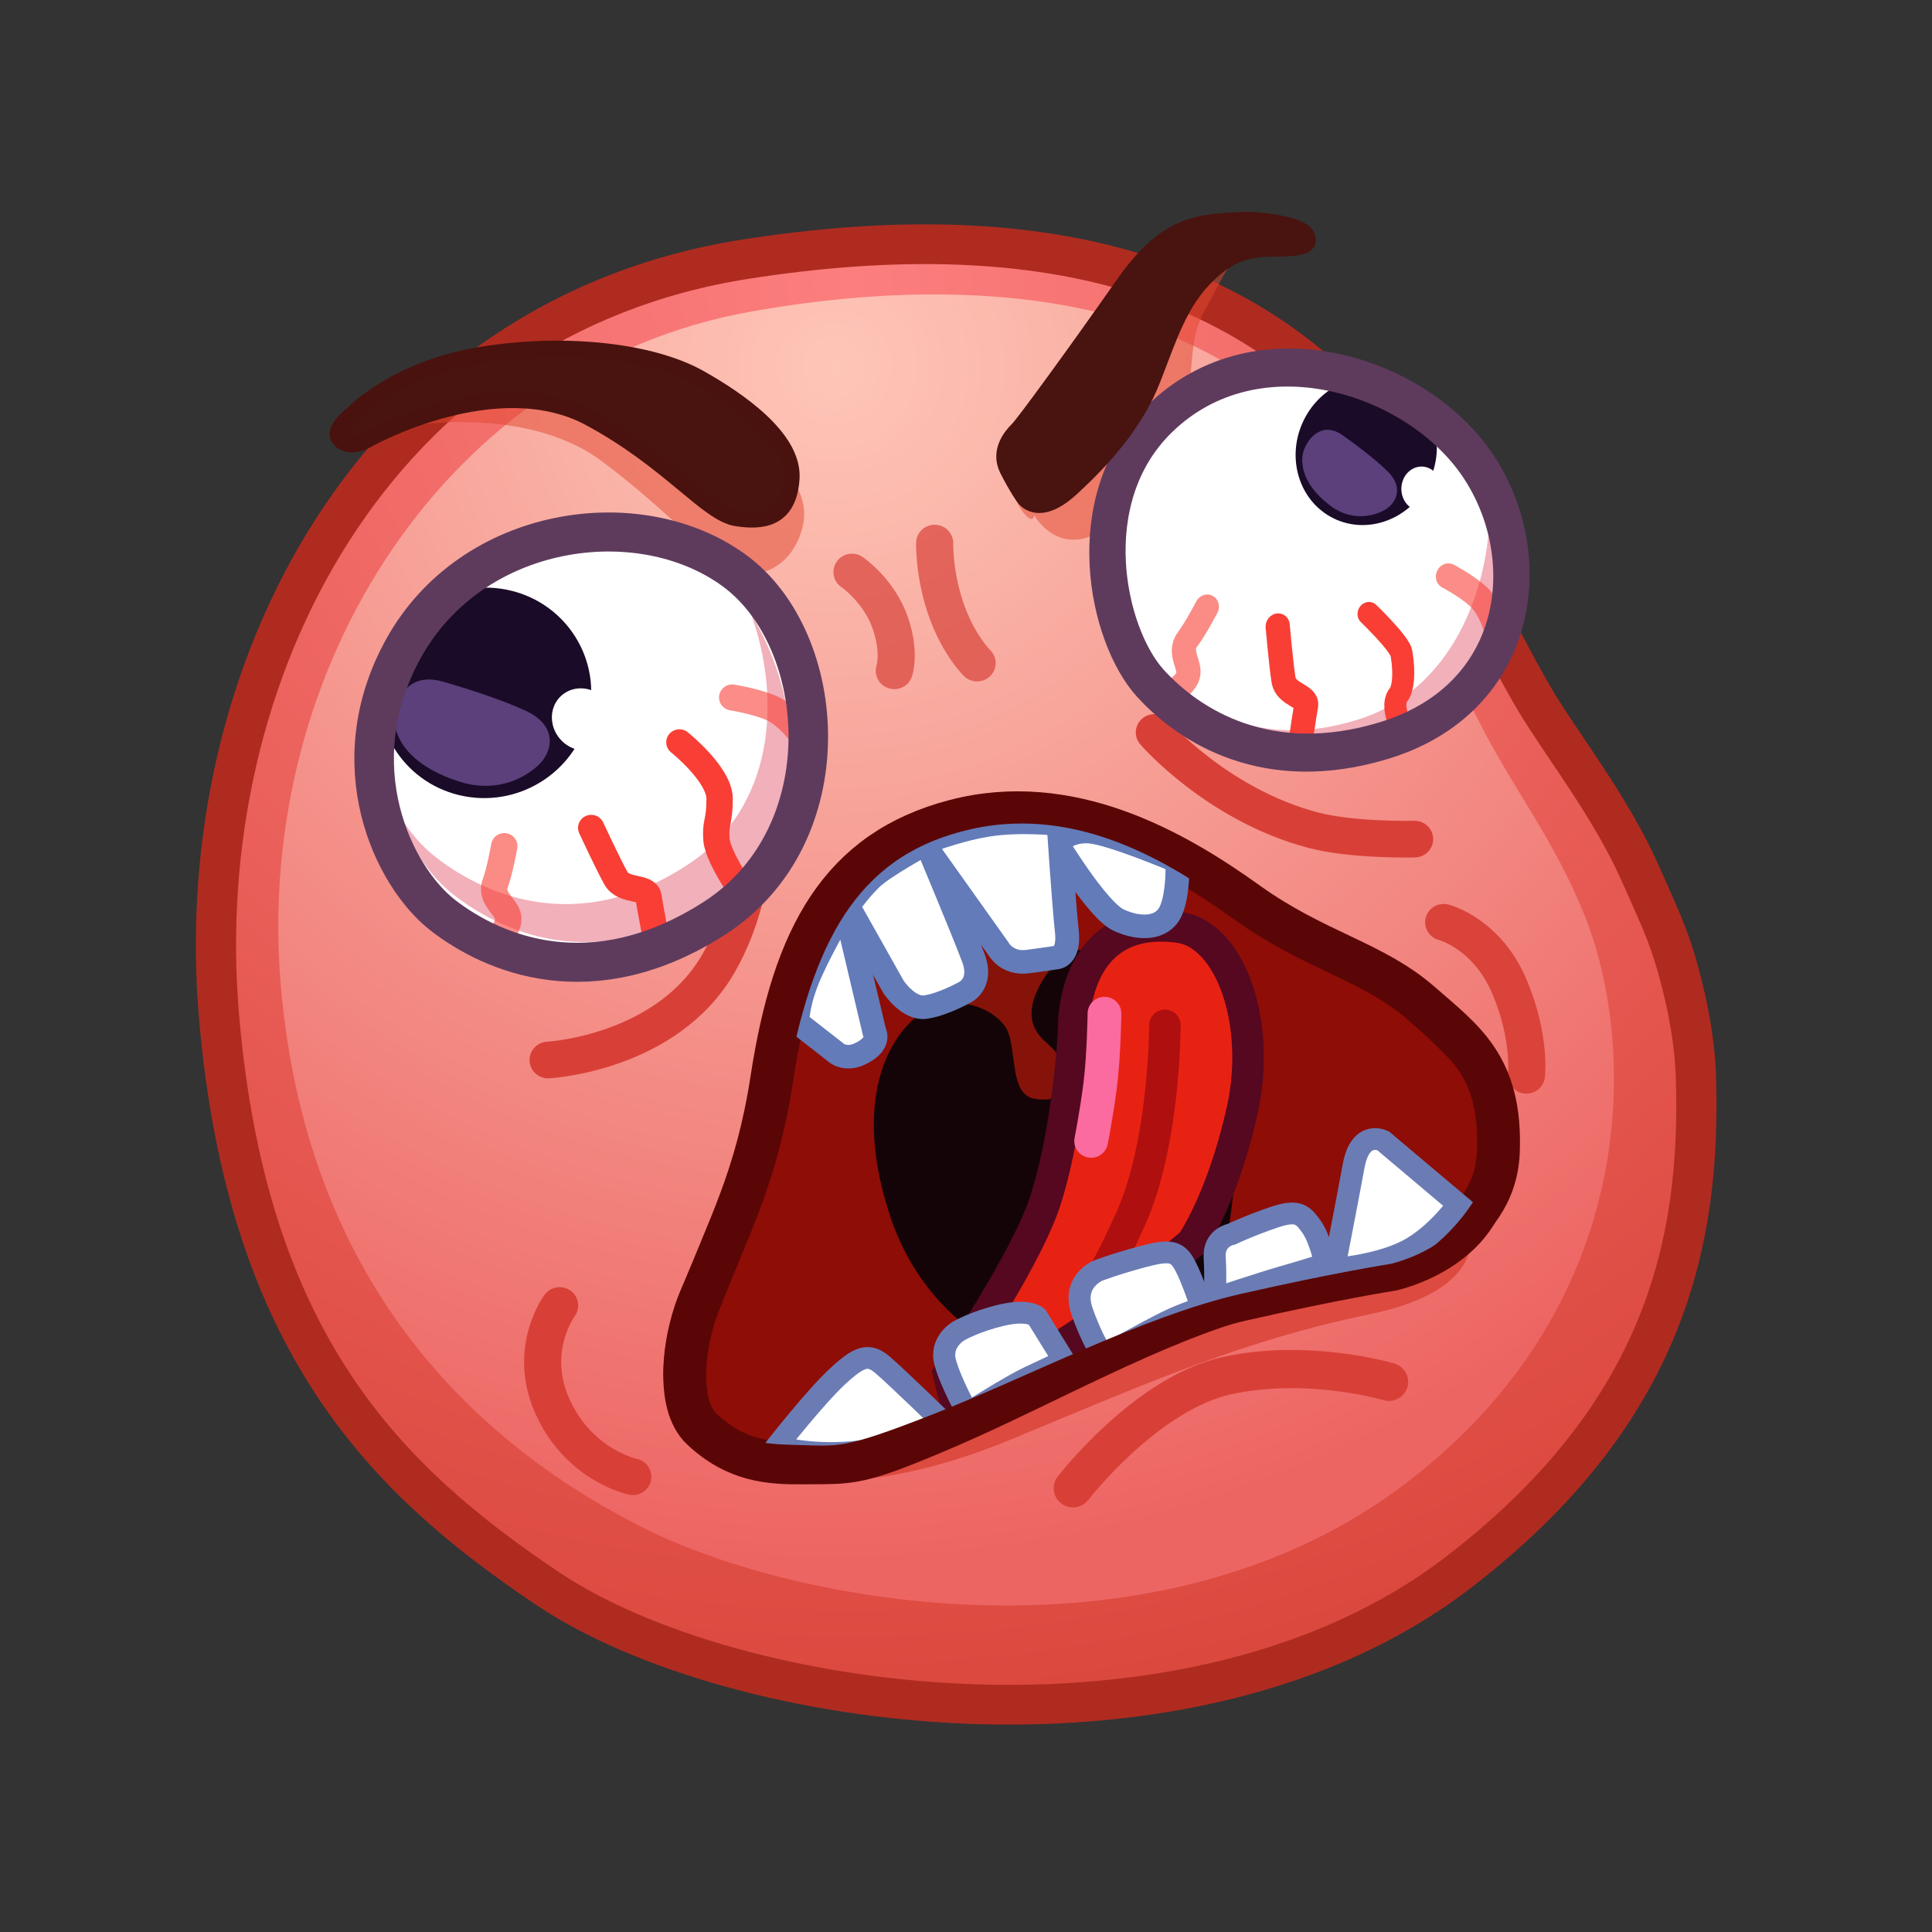 <svg xmlns="http://www.w3.org/2000/svg" xmlns:xlink="http://www.w3.org/1999/xlink" viewBox="0 0 512 512" width="512" height="512" style="width: 100%; height: 100%; transform: translate3d(0,0,0); content-visibility: visible;" preserveAspectRatio="xMidYMid meet"><rect x="0" y="0" width="512" height="512" fill="#333333" stroke="none"/><defs><clipPath id="__lottie_element_2"><rect width="512" height="512" x="0" y="0"></rect></clipPath><clipPath id="__lottie_element_4"><path d="M0,0 L512,0 L512,512 L0,512z"></path></clipPath><radialGradient id="__lottie_element_14" spreadMethod="pad" gradientUnits="userSpaceOnUse" cx="-27.129" cy="-216.459" r="582.081" fx="-27.129" fy="-216.459"><stop offset="0%" stop-color="rgb(252,126,126)"></stop><stop offset="50%" stop-color="rgb(232,92,86)"></stop><stop offset="99%" stop-color="rgb(211,59,46)"></stop></radialGradient><radialGradient id="__lottie_element_15" spreadMethod="pad" gradientUnits="userSpaceOnUse" cx="-36.804" cy="-182.369" r="394.999" fx="-36.804" fy="-182.369"><stop offset="0%" stop-color="rgb(254,198,184)"></stop><stop offset="50%" stop-color="rgb(245,150,142)"></stop><stop offset="99%" stop-color="rgb(237,101,99)"></stop></radialGradient></defs><g clip-path="url(#__lottie_element_2)"><g clip-path="url(#__lottie_element_4)" style="display: block;" transform="matrix(1,0,0,1,0,0)" opacity="1"><g style="display: block;" transform="matrix(0.82,0,0,0.81,37.36,39.64)" opacity="1"><g opacity="1" transform="matrix(1,0,0,1,257.158,260.811)"><path fill="url(#__lottie_element_14)" fill-opacity="1" d=" M-125.771,209.966 C-65.767,250.783 82.069,271.589 168.042,205.108 C234.917,153.394 247.325,97.233 245.327,41.514 C244.865,28.645 241.594,13.531 237.999,1.992 C235.501,-6.026 231.002,-15.744 227.164,-24.487 C217.981,-45.406 202.284,-65.811 194.026,-79.643 C182.974,-98.152 168.69,-130.406 150.053,-157.39 C105.083,-222.504 30.832,-239.608 -61.714,-224.968 C-181.735,-205.982 -241.326,-89.714 -231.969,22.354 C-222.946,130.416 -177.304,174.911 -125.771,209.966z"></path><path stroke-linecap="butt" stroke-linejoin="miter" fill-opacity="0" stroke-miterlimit="10" stroke="rgb(175,43,32)" stroke-opacity="1" stroke-width="13" d=" M-125.771,209.966 C-65.767,250.783 82.069,271.589 168.042,205.108 C234.917,153.394 247.325,97.233 245.327,41.514 C244.865,28.645 241.594,13.531 237.999,1.992 C235.501,-6.026 231.002,-15.744 227.164,-24.487 C217.981,-45.406 202.284,-65.811 194.026,-79.643 C182.974,-98.152 168.69,-130.406 150.053,-157.39 C105.083,-222.504 30.832,-239.608 -61.714,-224.968 C-181.735,-205.982 -241.326,-89.714 -231.969,22.354 C-222.946,130.416 -177.304,174.911 -125.771,209.966z"></path></g><g opacity="1" transform="matrix(1,0,0,1,260.973,253.531)"><path fill="url(#__lottie_element_15)" fill-opacity="1" d=" M-97.831,197.794 C-48.386,222.719 68.073,244.491 148.023,182.659 C224.492,123.519 222.313,38.958 205.514,-3.147 C195.478,-28.298 182.578,-44.155 171.42,-66.48 C160.263,-88.805 146.13,-113.371 131.598,-140.118 C98.606,-200.836 21.673,-215.973 -64.005,-200.493 C-161.377,-182.899 -224.492,-84.574 -215.795,19.758 C-207.41,120.361 -149.67,171.663 -97.831,197.794z"></path></g></g><g style="display: block;" transform="matrix(0.82,0,0,0.81,37.36,39.64)" opacity="1"><g opacity="1" transform="matrix(1,0,0,1,166.404,254.822)"><path stroke-linecap="round" stroke-linejoin="round" fill-opacity="0" stroke="rgb(216,64,55)" stroke-opacity="1" stroke-width="12" d=" M31.361,-43.048 C31.361,-43.048 34.819,-14.506 20.373,11.202 C3.635,40.987 -34.82,43.048 -34.82,43.048"></path></g><g opacity="1" transform="matrix(1,0,0,1,369.562,208.399)"><path stroke-linecap="round" stroke-linejoin="round" fill-opacity="0" stroke="rgb(216,64,55)" stroke-opacity="1" stroke-width="12" d=" M-42.053,-17.697 C-42.053,-17.697 -21.92,5.95 9.326,14.285 C22.115,17.697 42.053,17.201 42.053,17.201"></path></g><g opacity="0.69" transform="matrix(1,0,0,1,0,0)"><g opacity="1" transform="matrix(1,0,0,1,237.634,154.373)"><path stroke-linecap="round" stroke-linejoin="round" fill-opacity="0" stroke="rgb(216,64,55)" stroke-opacity="1" stroke-width="12" d=" M-7.848,-16.159 C-7.848,-16.159 0.97,-10.11 4.585,0.66 C7.849,10.384 5.824,16.159 5.824,16.159"></path></g><g opacity="1" transform="matrix(1,0,0,1,263.211,148.379)"><path stroke-linecap="round" stroke-linejoin="round" fill-opacity="0" stroke="rgb(216,64,55)" stroke-opacity="1" stroke-width="12" d=" M-6.703,-19.632 C-6.703,-19.632 -7.007,-8.829 -2.629,3.149 C1.38,14.118 7.007,19.632 7.007,19.632"></path></g></g><g opacity="0.95" transform="matrix(1,0,0,1,435.115,277.837)"><path stroke-linecap="round" stroke-linejoin="round" fill-opacity="0" stroke="rgb(216,64,55)" stroke-opacity="1" stroke-width="12" d=" M-14.092,-25.025 C-14.092,-25.025 -0.064,-21.499 7.288,-3.645 C14.092,12.877 12.634,25.025 12.634,25.025"></path></g><g opacity="1" transform="matrix(1,0,0,1,141.936,406.201)"><path stroke-linecap="round" stroke-linejoin="round" fill-opacity="0" stroke="rgb(216,64,55)" stroke-opacity="1" stroke-width="12" d=" M-6.634,-28.022 C-6.634,-28.022 -17.013,-13.973 -9.225,4.374 C-0.803,24.215 17.014,28.022 17.014,28.022"></path></g><g opacity="1" transform="matrix(1,0,0,1,357.125,408.005)"><path stroke-linecap="round" stroke-linejoin="round" fill-opacity="0" stroke="rgb(216,64,55)" stroke-opacity="1" stroke-width="12.5" d=" M-55.914,29.983 C-55.914,29.983 -32.352,-1.037 -6.113,-6.868 C20.128,-12.699 46.158,-4.846 46.158,-4.846"></path></g></g><g style="display: block;" transform="matrix(0.836,0,0,0.825,36.628,42.157)" opacity="1"><g opacity="1" transform="matrix(1,0,0,1,311.569,386.845)"><path fill="rgb(221,74,64)" fill-opacity="1" d=" M-111.654,35.854 C-111.654,35.854 -83.961,45.11 -34.721,24.377 C9.19,5.888 38.707,-7.36 78.877,-15.783 C119.046,-24.206 110.182,-45.11 110.182,-45.11 C110.182,-45.11 102.408,-32.962 41.911,-18.87 C17.544,-13.194 -28.586,10.9 -40.896,15.436 C-53.206,19.972 -76.354,31.634 -88.34,33.901 C-99.817,36.072 -111.654,35.854 -111.654,35.854z"></path></g><g opacity="1" transform="matrix(1,0,0,1,295.704,311.389)"><path fill="rgb(142,13,6)" fill-opacity="1" d=" M-121.941,58.782 C-126.372,70.445 -129.368,91.287 -120.6,99.616 C-109.359,110.294 -98.368,110.983 -86.965,110.847 C-71.414,110.662 -70.184,111.846 -40.056,98.7 C-9.929,85.553 27.586,63.993 58.262,55.777 C88.937,47.56 106.853,44.115 106.853,44.115 C106.853,44.115 138.555,36.247 139.65,7.763 C140.746,-20.722 128.132,-29.277 114.438,-41.45 C98.71,-55.432 79.889,-58.559 57.47,-74.864 C33.367,-92.393 -0.701,-111.846 -37.95,-101.986 C-75.2,-92.126 -90.644,-63.691 -97.765,-16.582 C-102.75,16.39 -111.868,32.267 -121.941,58.782z"></path></g><g opacity="1" transform="matrix(1,0,0,1,288.561,319.754)"><path fill="rgb(21,4,7)" fill-opacity="1" d=" M-0.26,68.469 C-0.26,68.469 -37.161,60.58 -50.411,19.159 C-63.662,-22.261 -47.471,-43.526 -35.678,-47.965 C-27.665,-50.98 -12.501,-47.535 -6.41,-53.8 C-0.35,-60.033 4.406,-68.469 21.367,-65.78 C38.327,-63.09 49.365,-47.43 56.786,-21.879 C63.661,1.795 53.965,39.837 53.965,39.837 C53.965,39.837 25.403,54.462 25.403,54.462 C25.403,54.462 -0.26,68.469 -0.26,68.469z"></path></g><g opacity="1" transform="matrix(1.37,0,0,1.37,275.52,280.854)"><path fill="rgb(134,19,9)" fill-opacity="1" d=" M-16,-6.96 C-16,-6.96 -6.339,-8.841 -0.774,-1.982 C2.626,2.208 -0.058,14.312 6.302,15.321 C12.662,16.33 13.135,13.278 12.738,8.235 C12.34,3.192 7.763,2.626 6.101,-1.785 C3.517,-8.643 11.627,-17.046 11.627,-17.046 C11.627,-17.046 -6.46,-16.44 -6.46,-16.44 C-6.46,-16.44 -16,-6.96 -16,-6.96z"></path></g><g opacity="1" transform="matrix(0.97,0,0,0.97,295.704,311.389)"><path stroke-linecap="butt" stroke-linejoin="miter" fill-opacity="0" stroke-miterlimit="10" stroke="rgb(91,6,6)" stroke-opacity="1" stroke-width="14" d=" M-121.941,58.782 C-126.372,70.445 -129.368,91.287 -120.6,99.616 C-109.359,110.294 -98.368,110.983 -86.965,110.847 C-71.414,110.662 -70.184,111.846 -40.056,98.7 C-9.929,85.553 27.586,63.993 58.262,55.777 C88.937,47.56 106.853,44.115 106.853,44.115 C106.853,44.115 138.555,36.247 139.65,7.763 C140.746,-20.722 128.132,-29.277 114.438,-41.45 C98.71,-55.432 79.889,-58.559 57.47,-74.864 C33.367,-92.393 -0.701,-111.846 -37.95,-101.986 C-75.2,-92.126 -90.644,-63.691 -97.765,-16.582 C-102.75,16.39 -111.868,32.267 -121.941,58.782z"></path></g></g><g style="display: block;" transform="matrix(0.832,-0.076,0.077,0.822,3.017,59.107)" opacity="1"><g opacity="1" transform="matrix(1,0,0,1,316.644,328.316)"><path fill="rgb(232,34,19)" fill-opacity="1" d=" M-54.711,67.01 C-54.711,67.01 -27.553,33.865 -19.379,15.204 C-11.205,-3.458 -5.933,-31.59 -4.878,-40.781 C-3.823,-49.972 2.502,-75.645 31.199,-69.107 C47.109,-65.482 54.711,-36.324 45.746,-8.471 C36.781,19.382 25.971,32.195 25.971,32.195 C25.971,32.195 -8.306,55.868 -8.306,55.868 C-8.306,55.868 -35.199,70.353 -35.199,70.353 C-35.199,70.353 -53.393,75.645 -53.393,75.645 C-53.393,75.645 -54.711,67.01 -54.711,67.01z"></path><path stroke-linecap="butt" stroke-linejoin="miter" fill-opacity="0" stroke-miterlimit="10" stroke="rgb(85,8,31)" stroke-opacity="1" stroke-width="10" d=" M-54.711,67.01 C-54.711,67.01 -27.553,33.865 -19.379,15.204 C-11.205,-3.458 -5.933,-31.59 -4.878,-40.781 C-3.823,-49.972 2.502,-75.645 31.199,-69.107 C47.109,-65.482 54.711,-36.324 45.746,-8.471 C36.781,19.382 25.971,32.195 25.971,32.195 C25.971,32.195 -8.306,55.868 -8.306,55.868 C-8.306,55.868 -35.199,70.353 -35.199,70.353 C-35.199,70.353 -53.393,75.645 -53.393,75.645 C-53.393,75.645 -54.711,67.01 -54.711,67.01z"></path></g><g opacity="1" transform="matrix(1,0,0,1,324.757,332.479)"><path fill="rgb(232,34,19)" fill-opacity="1" d=" M15.82,-42.394 C15.82,-42.394 12.364,-4.755 -0.756,18.569 C-14.158,42.393 -15.82,40.193 -15.82,40.193"></path><path stroke-linecap="round" stroke-linejoin="round" fill-opacity="0" stroke="rgb(175,15,15)" stroke-opacity="1" stroke-width="10" d=" M15.82,-42.394 C15.82,-42.394 12.364,-4.755 -0.756,18.569 C-14.158,42.393 -15.82,40.193 -15.82,40.193"></path></g><g opacity="1" transform="matrix(1,0,0,1,317.841,304.795)"><path stroke-linecap="round" stroke-linejoin="round" fill-opacity="0" stroke="rgb(251,107,159)" stroke-opacity="1" stroke-width="10.702" d=" M3.995,-20.195 C3.995,-20.195 2.537,-6.479 0.486,2.729 C-1.564,11.937 -3.995,20.195 -3.995,20.195"></path></g></g><g style="display: block;" transform="matrix(0.836,0,0,0.825,36.628,42.157)" opacity="1"><g opacity="1" transform="matrix(1,0,0,1,398.252,330.035)"><path fill="rgb(255,255,255)" fill-opacity="1" d=" M20.191,5.676 C20.191,5.676 -3.594,-14.657 -3.594,-14.657 C-3.594,-14.657 -10.801,-18.496 -12.963,-6.62 C-15.32,6.322 -19.196,26.471 -19.196,26.471 C-19.196,26.471 -5.383,25.456 3.961,20.588 C13.304,15.72 20.191,5.676 20.191,5.676z"></path><path stroke-linecap="butt" stroke-linejoin="miter" fill-opacity="0" stroke-miterlimit="10" stroke="rgb(107,124,181)" stroke-opacity="1" stroke-width="7" d=" M20.191,5.676 C20.191,5.676 -3.594,-14.657 -3.594,-14.657 C-3.594,-14.657 -10.801,-18.496 -12.963,-6.62 C-15.32,6.322 -19.196,26.471 -19.196,26.471 C-19.196,26.471 -5.383,25.456 3.961,20.588 C13.304,15.72 20.191,5.676 20.191,5.676z"></path></g><g opacity="1" transform="matrix(1,0,0,1,229.131,400.026)"><path fill="rgb(255,255,255)" fill-opacity="1" d=" M-26.773,13.491 C-26.773,13.491 -14.68,-2.145 -7.713,-8.742 C-0.577,-15.5 2.353,-16.555 6.823,-12.7 C11.291,-8.847 26.773,6.412 26.773,6.412 C26.773,6.412 11.132,14.121 -2.884,15.338 C-16.9,16.554 -26.773,13.491 -26.773,13.491z"></path><path stroke-linecap="butt" stroke-linejoin="miter" fill-opacity="0" stroke-miterlimit="10" stroke="rgb(107,124,181)" stroke-opacity="1" stroke-width="7" d=" M-26.773,13.491 C-26.773,13.491 -14.68,-2.145 -7.713,-8.742 C-0.577,-15.5 2.353,-16.555 6.823,-12.7 C11.291,-8.847 26.773,6.412 26.773,6.412 C26.773,6.412 11.132,14.121 -2.884,15.338 C-16.9,16.554 -26.773,13.491 -26.773,13.491z"></path></g><g opacity="1" transform="matrix(1,0,0,1,273.749,386.07)"><path fill="rgb(255,255,255)" fill-opacity="1" d=" M19.745,-0.064 C19.745,-0.064 11.097,-14.219 11.097,-14.219 C11.097,-14.219 8.489,-16.735 -0.042,-14.707 C-8.573,-12.677 -13.651,-9.635 -13.651,-9.635 C-13.651,-9.635 -19.745,-6.186 -17.917,0.507 C-16.089,7.202 -10.808,16.735 -10.808,16.735 C-10.808,16.735 2.802,8.013 8.286,5.375 C13.77,2.739 19.745,-0.064 19.745,-0.064z"></path><path stroke-linecap="butt" stroke-linejoin="miter" fill-opacity="0" stroke-miterlimit="10" stroke="rgb(107,124,181)" stroke-opacity="1" stroke-width="7" d=" M19.745,-0.064 C19.745,-0.064 11.097,-14.219 11.097,-14.219 C11.097,-14.219 8.489,-16.735 -0.042,-14.707 C-8.573,-12.677 -13.651,-9.635 -13.651,-9.635 C-13.651,-9.635 -19.745,-6.186 -17.917,0.507 C-16.089,7.202 -10.808,16.735 -10.808,16.735 C-10.808,16.735 2.802,8.013 8.286,5.375 C13.77,2.739 19.745,-0.064 19.745,-0.064z"></path></g><g opacity="1" transform="matrix(1,0,0,1,314.065,363.98)"><path fill="rgb(255,255,255)" fill-opacity="1" d=" M-8.191,20.477 C-8.191,20.477 6.231,12.363 11.918,9.523 C17.606,6.683 23.09,5.06 23.09,5.06 C23.09,5.06 20.246,-3.865 17.809,-8.53 C15.371,-13.196 13.137,-13.804 4.2,-11.37 C-4.738,-8.936 -9.816,-6.908 -9.816,-6.908 C-9.816,-6.908 -18.145,-3.46 -14.894,6.075 C-11.644,15.609 -8.191,20.477 -8.191,20.477z"></path><path stroke-linecap="butt" stroke-linejoin="miter" fill-opacity="0" stroke-miterlimit="10" stroke="rgb(107,124,181)" stroke-opacity="1" stroke-width="7" d=" M-8.191,20.477 C-8.191,20.477 6.231,12.363 11.918,9.523 C17.606,6.683 23.09,5.06 23.09,5.06 C23.09,5.06 20.246,-3.865 17.809,-8.53 C15.371,-13.196 13.137,-13.804 4.2,-11.37 C-4.738,-8.936 -9.816,-6.908 -9.816,-6.908 C-9.816,-6.908 -18.145,-3.46 -14.894,6.075 C-11.644,15.609 -8.191,20.477 -8.191,20.477z"></path></g><g opacity="1" transform="matrix(1,0,0,1,358.753,348.056)"><path fill="rgb(255,255,255)" fill-opacity="1" d=" M17.628,6.845 C17.628,6.845 15.8,-1.472 13.159,-5.124 C10.519,-8.774 9.097,-10.803 1.377,-8.166 C-6.342,-5.529 -12.232,-2.689 -12.232,-2.689 C-12.232,-2.689 -17.92,-1.675 -17.514,4.817 C-17.107,11.307 -17.514,18.001 -17.514,18.001 C-17.514,18.001 -3.295,13.133 4.424,10.902 C12.144,8.67 17.628,6.845 17.628,6.845z"></path><path stroke-linecap="butt" stroke-linejoin="miter" fill-opacity="0" stroke-miterlimit="10" stroke="rgb(107,124,181)" stroke-opacity="1" stroke-width="7" d=" M17.628,6.845 C17.628,6.845 15.8,-1.472 13.159,-5.124 C10.519,-8.774 9.097,-10.803 1.377,-8.166 C-6.342,-5.529 -12.232,-2.689 -12.232,-2.689 C-12.232,-2.689 -17.92,-1.675 -17.514,4.817 C-17.107,11.307 -17.514,18.001 -17.514,18.001 C-17.514,18.001 -3.295,13.133 4.424,10.902 C12.144,8.67 17.628,6.845 17.628,6.845z"></path></g></g><g style="display: block;" transform="matrix(0.903,0,0,0.892,21.352,31.689)" opacity="1"><g opacity="1" transform="matrix(1,0,0,1,304.441,225.922)"><path fill="rgb(255,255,255)" fill-opacity="1" d=" M-17.871,-10.887 C-17.871,-10.887 -5.956,9.038 0.206,11.914 C6.368,14.79 12.94,14.585 15.406,9.449 C17.871,4.314 17.461,-5.546 17.461,-5.546 C17.461,-5.546 -2.055,-13.969 -8.423,-14.379 C-14.79,-14.79 -17.871,-10.887 -17.871,-10.887z"></path><path stroke-linecap="butt" stroke-linejoin="miter" fill-opacity="0" stroke-miterlimit="10" stroke="rgb(99,123,184)" stroke-opacity="1" stroke-width="7" d=" M-17.871,-10.887 C-17.871,-10.887 -5.956,9.038 0.206,11.914 C6.368,14.79 12.94,14.585 15.406,9.449 C17.871,4.314 17.461,-5.546 17.461,-5.546 C17.461,-5.546 -2.055,-13.969 -8.423,-14.379 C-14.79,-14.79 -17.871,-10.887 -17.871,-10.887z"></path></g><g opacity="1" transform="matrix(1,0,0,1,269.726,230.851)"><path fill="rgb(255,255,255)" fill-opacity="1" d=" M-22.376,-15.851 C-22.376,-15.851 -0.411,15.407 -0.411,15.407 C-0.411,15.407 2.053,20.13 8.216,19.309 C14.378,18.487 16.844,18.076 16.844,18.076 C16.844,18.076 20.542,17.666 19.72,10.271 C18.899,2.876 17.302,-21.555 17.302,-21.555 C17.302,-21.555 5.799,-22.883 -3.855,-21.24 C-13.51,-19.597 -22.376,-15.851 -22.376,-15.851z"></path><path stroke-linecap="butt" stroke-linejoin="miter" fill-opacity="0" stroke-miterlimit="10" stroke="rgb(99,123,184)" stroke-opacity="1" stroke-width="7" d=" M-22.376,-15.851 C-22.376,-15.851 -0.411,15.407 -0.411,15.407 C-0.411,15.407 2.053,20.13 8.216,19.309 C14.378,18.487 16.844,18.076 16.844,18.076 C16.844,18.076 20.542,17.666 19.72,10.271 C18.899,2.876 17.302,-21.555 17.302,-21.555 C17.302,-21.555 5.799,-22.883 -3.855,-21.24 C-13.51,-19.597 -22.376,-15.851 -22.376,-15.851z"></path></g><g opacity="1" transform="matrix(1,0,0,1,246,241.944)"><path fill="rgb(255,255,255)" fill-opacity="1" d=" M-20.74,-8.251 C-20.74,-8.251 -7.388,15.783 -7.388,15.783 C-7.388,15.783 -3.074,22.356 1.856,21.74 C6.786,21.124 13.359,17.426 13.359,17.426 C13.359,17.426 18.905,14.961 16.03,7.155 C13.154,-0.65 2.267,-26.944 2.267,-26.944 C2.267,-26.944 -10.264,-20.165 -14.167,-16.262 C-18.07,-12.359 -20.74,-8.251 -20.74,-8.251z"></path><path stroke-linecap="butt" stroke-linejoin="miter" fill-opacity="0" stroke-miterlimit="10" stroke="rgb(99,123,184)" stroke-opacity="1" stroke-width="7" d=" M-20.74,-8.251 C-20.74,-8.251 -7.388,15.783 -7.388,15.783 C-7.388,15.783 -3.074,22.356 1.856,21.74 C6.786,21.124 13.359,17.426 13.359,17.426 C13.359,17.426 18.905,14.961 16.03,7.155 C13.154,-0.65 2.267,-26.944 2.267,-26.944 C2.267,-26.944 -10.264,-20.165 -14.167,-16.262 C-18.07,-12.359 -20.74,-8.251 -20.74,-8.251z"></path></g><g opacity="1" transform="matrix(1,0,0,1,224.491,258.62)"><path fill="rgb(255,255,255)" fill-opacity="1" d=" M-14.117,9.631 C-14.117,9.631 -2.409,18.875 -2.409,18.875 C-2.409,18.875 0.171,20.798 3.96,19.08 C10.654,16.046 8.468,12.402 8.468,12.402 C8.468,12.402 -0.149,-24.468 -0.149,-24.468 C-0.149,-24.468 -6.106,-14.608 -10.214,-5.364 C-14.323,3.88 -14.117,9.631 -14.117,9.631z"></path><path stroke-linecap="butt" stroke-linejoin="miter" fill-opacity="0" stroke-miterlimit="10" stroke="rgb(99,123,184)" stroke-opacity="1" stroke-width="7" d=" M-14.117,9.631 C-14.117,9.631 -2.409,18.875 -2.409,18.875 C-2.409,18.875 0.171,20.798 3.96,19.08 C10.654,16.046 8.468,12.402 8.468,12.402 C8.468,12.402 -0.149,-24.468 -0.149,-24.468 C-0.149,-24.468 -6.106,-14.608 -10.214,-5.364 C-14.323,3.88 -14.117,9.631 -14.117,9.631z"></path></g></g><g style="display: block;" transform="matrix(0.834,0.031,-0.032,0.832,47.462,31.424)" opacity="1"><g opacity="1" transform="matrix(0.97,0,0,0.97,295.704,311.389)"><path stroke-linecap="butt" stroke-linejoin="miter" fill-opacity="0" stroke-miterlimit="10" stroke="rgb(91,6,6)" stroke-opacity="1" stroke-width="8.918" d=" M-121.941,58.782 C-126.372,70.445 -129.368,91.287 -120.6,99.616 C-109.359,110.294 -98.368,110.983 -86.965,110.847 C-71.414,110.662 -70.184,111.846 -40.056,98.7 C-9.929,85.553 27.586,63.993 58.262,55.777 C88.937,47.56 106.853,44.115 106.853,44.115 C106.853,44.115 138.555,36.247 139.65,7.763 C140.746,-20.722 128.132,-29.277 114.438,-41.45 C98.71,-55.432 79.889,-58.559 57.47,-74.864 C33.367,-92.393 -0.701,-111.846 -37.95,-101.986 C-75.2,-92.126 -90.644,-63.691 -97.765,-16.582 C-102.75,16.39 -111.868,32.267 -121.941,58.782z"></path></g></g><g style="display: block;" transform="matrix(0.873,0,0,0.862,26.893,31.708)" opacity="1"><g opacity="1" transform="matrix(1,0,0,1,327.482,87.773)"><path fill="rgb(225,72,47)" fill-opacity="0.51" d=" M13.976,-52.129 C0.385,-49.262 -0.923,-40.838 -11.057,-19.814 C-22.41,3.74 -49.345,12.68 -50.852,14.75 C-52.359,16.82 -52.032,26.885 -48.27,32.159 C-44.507,37.433 -44.396,33.75 -44.396,33.75 C-44.396,33.75 -35.103,51.053 -17.606,33.491 C-7.84,23.688 -5.052,20.018 0.131,4.735 C5.289,-10.474 1.568,-18.952 7.794,-29.849 C13.089,-39.115 14.059,-43.978 19.271,-45.509 C24.643,-47.088 40.76,-49.636 38.464,-52.129 C35.232,-55.64 16.104,-52.578 13.976,-52.129z"></path></g><g opacity="1" transform="matrix(1,0,0,1,126.705,114.429)"><path fill="rgb(225,72,47)" fill-opacity="0.51" d=" M-38.5,-19.493 C-38.5,-19.493 0.707,-28.062 25.436,-9.246 C46.674,6.913 58.692,21.999 66.994,24.602 C74.317,26.899 83.68,21.977 86.265,10.203 C88.85,-1.571 76.643,-13.129 66.597,-21.062 C54.216,-30.839 26.206,-40.13 0.719,-39.833 C-24.768,-39.535 -32.44,-33.021 -32.44,-33.021 C-32.44,-33.021 -38.547,-30.274 -38.658,-28.452 C-38.88,-24.813 -38.5,-19.493 -38.5,-19.493z"></path></g></g><g style="display: block;" transform="matrix(0.873,0,0,0.862,26.893,31.708)" opacity="1"><g opacity="1" transform="matrix(1,0,0,1,148.729,193.396)"><path fill="rgb(255,255,255)" fill-opacity="1" d=" M-44.995,51.285 C-29.871,63.101 0.087,76.182 37.104,52.285 C76.484,26.86 72.264,-33.497 43.285,-54.84 C14.306,-76.183 -36.358,-68.746 -57.076,-30.758 C-76.485,4.83 -60.254,39.365 -44.995,51.285z"></path><path stroke-linecap="butt" stroke-linejoin="miter" fill-opacity="0" stroke-miterlimit="10" stroke="rgb(94,59,93)" stroke-opacity="1" stroke-width="9.983" d=" M-44.995,51.285 C-29.871,63.101 0.087,76.182 37.104,52.285 C76.484,26.86 72.264,-33.497 43.285,-54.84 C14.306,-76.183 -36.358,-68.746 -57.076,-30.758 C-76.485,4.83 -60.254,39.365 -44.995,51.285z"></path></g><g opacity="1" transform="matrix(1,0,0,1,153.851,207.785)"><path fill="rgb(241,176,186)" fill-opacity="1" d=" M43.313,-55.839 C52.715,-29.488 50.341,3.781 24.243,21.185 C-10.02,44.034 -38.878,29.845 -52.878,18.548 C-56.571,15.568 -60.336,11.241 -63.57,5.882 C-59.808,16.688 -53.539,25.2 -47.472,30.096 C-33.472,41.392 -4.44,55.839 29.649,32.733 C63.57,9.741 58.984,-29.519 43.313,-55.839z"></path></g><g opacity="1" transform="matrix(1,0,0,1,0,0)"><g opacity="1" transform="matrix(1,0,0,1,116.417,176.23)"><path fill="rgb(26,11,40)" fill-opacity="1" d=" M31.643,6.002 C28.205,23.558 11.251,35.103 -6.225,31.789 C-23.7,28.474 -35.081,11.555 -31.643,-6.001 C-28.206,-23.558 -11.252,-35.103 6.224,-31.788 C23.7,-28.474 35.081,-11.554 31.643,6.002z"></path></g><g opacity="1" transform="matrix(1,0,0,1,113.179,189.31)"><path fill="rgb(91,64,123)" fill-opacity="1" d=" M-24.173,-3.303 C-23.146,2.686 -18.064,9.843 -4.492,14.223 C9.08,18.604 18.848,10.639 21.111,7.209 C24.579,1.954 23.179,-3.956 15.844,-7.459 C8.509,-10.962 -2.163,-14.362 -9.146,-16.441 C-16.407,-18.604 -19.544,-15.537 -20.932,-14.135 C-23.924,-11.112 -24.579,-5.673 -24.173,-3.303z"></path></g><g opacity="1" transform="matrix(1,0,0,1,142.325,182.51)"><path fill="rgb(255,255,255)" fill-opacity="1" d=" M13.106,1.982 C13.38,7.26 9.418,11.492 4.255,11.435 C-0.907,11.378 -5.315,7.054 -5.59,1.776 C-5.865,-3.502 -1.902,-7.734 3.26,-7.677 C8.423,-7.621 12.831,-3.296 13.106,1.982z"></path></g></g><g opacity="1" transform="matrix(1,0,0,1,0,0)"><path stroke-linecap="round" stroke-linejoin="miter" fill-opacity="0" stroke-miterlimit="4" stroke="rgb(249,62,53)" stroke-opacity="1" stroke-width="8" d=" M175.433,191.427 C175.433,191.427 187.644,201.29 187.644,208.805 C187.644,216.32 186.235,215.85 186.705,221.486 C187.175,227.122 196.098,239.803 196.098,239.803"></path></g><g opacity="1" transform="matrix(1,0,0,1,0,0)"><path stroke-linecap="round" stroke-linejoin="miter" fill-opacity="0" stroke-miterlimit="4" stroke="rgb(249,62,53)" stroke-opacity="1" stroke-width="8" d=" M148.662,217.729 C148.662,217.729 153.829,229.001 156.177,233.228 C158.525,237.455 165.57,235.576 166.04,238.864 C166.51,242.152 168.858,254.363 168.858,254.363"></path></g><g opacity="1" transform="matrix(1,0,0,1,0,0)"><path stroke-linecap="round" stroke-linejoin="miter" fill-opacity="0" stroke-miterlimit="4" stroke="rgb(249,62,53)" stroke-opacity="0.6" stroke-width="8" d=" M122.271,223.331 C122.271,223.331 121.005,230.698 119.529,234.79 C117.784,239.628 123.518,242.174 123.518,245.739 C123.518,249.304 118.283,254.142 118.283,254.142"></path></g><g opacity="1" transform="matrix(1,0,0,1,0,0)"><path stroke-linecap="round" stroke-linejoin="miter" fill-opacity="0" stroke-miterlimit="4" stroke="rgb(249,62,53)" stroke-opacity="0.59" stroke-width="8" d=" M212.006,188.406 C212.006,188.406 207.998,182.767 202.987,180.716 C197.976,178.665 191.462,177.64 191.462,177.64"></path></g><g opacity="1" transform="matrix(1,0,0,1,148.729,193.396)"><path stroke-linecap="butt" stroke-linejoin="miter" fill-opacity="0" stroke-miterlimit="10" stroke="rgb(94,59,93)" stroke-opacity="1" stroke-width="12" d=" M-44.995,51.285 C-29.871,63.101 0.087,76.182 37.104,52.285 C76.484,26.86 72.264,-33.497 43.285,-54.84 C14.306,-76.183 -36.358,-68.746 -57.076,-30.758 C-76.485,4.83 -60.254,39.365 -44.995,51.285z"></path></g></g><g style="display: block;" transform="matrix(0.756,0.244,-0.266,0.804,286.229,-36.875)" opacity="1"><g opacity="1" transform="matrix(1,0,0,1,148.729,193.396)"><path fill="rgb(255,255,255)" fill-opacity="1" d=" M-40.23,44.8 C-23.297,53.834 6.54,61.081 39.625,39.431 C78.848,13.764 69.636,-30.18 40.657,-51.523 C11.678,-72.866 -44.073,-72.739 -65.037,-34.886 C-82.721,-2.956 -59.148,34.707 -40.23,44.8z"></path><path stroke-linecap="butt" stroke-linejoin="miter" fill-opacity="0" stroke-miterlimit="10" stroke="rgb(94,59,93)" stroke-opacity="1" stroke-width="9.983" d=" M-40.23,44.8 C-23.297,53.834 6.54,61.081 39.625,39.431 C78.848,13.764 69.636,-30.18 40.657,-51.523 C11.678,-72.866 -44.073,-72.739 -65.037,-34.886 C-82.721,-2.956 -59.148,34.707 -40.23,44.8z"></path></g><g opacity="1" transform="matrix(1,0,0,1,153.851,207.785)"><path fill="rgb(241,176,186)" fill-opacity="1" d=" M43.313,-55.839 C52.715,-29.488 50.341,3.781 24.243,21.185 C-10.02,44.034 -38.878,29.845 -52.878,18.548 C-56.571,15.568 -60.336,11.241 -63.57,5.882 C-59.808,16.688 -53.539,25.2 -47.472,30.096 C-33.472,41.392 -4.11,55.235 29.979,32.129 C63.9,9.137 58.984,-29.519 43.313,-55.839z"></path></g><g opacity="1" transform="matrix(0.722,0,0,0.722,68.44,21.062)"><g opacity="1" transform="matrix(1,0,0,1,116.417,176.23)"><path fill="rgb(26,11,40)" fill-opacity="1" d=" M31.643,6.002 C28.205,23.558 11.251,35.103 -6.225,31.789 C-23.7,28.474 -35.081,11.555 -31.643,-6.001 C-28.206,-23.558 -11.252,-35.103 6.224,-31.788 C23.7,-28.474 35.081,-11.554 31.643,6.002z"></path></g><g opacity="1" transform="matrix(1,0,0,1,113.179,189.31)"><path fill="rgb(91,64,123)" fill-opacity="1" d=" M-24.173,-3.303 C-23.146,2.686 -18.064,9.843 -4.492,14.223 C9.08,18.604 18.848,10.639 21.111,7.209 C24.579,1.954 23.179,-3.956 15.844,-7.459 C8.509,-10.962 -2.163,-14.362 -9.146,-16.441 C-16.407,-18.604 -19.544,-15.537 -20.932,-14.135 C-23.924,-11.112 -24.579,-5.673 -24.173,-3.303z"></path></g><g opacity="1" transform="matrix(1,0,0,1,142.325,182.51)"><path fill="rgb(255,255,255)" fill-opacity="1" d=" M13.106,1.982 C13.38,7.26 9.418,11.492 4.255,11.435 C-0.907,11.378 -5.315,7.054 -5.59,1.776 C-5.865,-3.502 -1.902,-7.734 3.26,-7.677 C8.423,-7.621 12.831,-3.296 13.106,1.982z"></path></g></g><g opacity="1" transform="matrix(0.91,0,0,0.91,13.737,15.7)"><path stroke-linecap="round" stroke-linejoin="miter" fill-opacity="0" stroke-miterlimit="4" stroke="rgb(249,62,53)" stroke-opacity="1" stroke-width="8" d=" M171.971,198.597 C171.971,198.597 186.296,205.105 188.008,208.138 C191.702,214.682 192.688,219.847 191.74,222.18 C189.611,227.42 200.081,235.812 200.081,235.812"></path></g><g opacity="1" transform="matrix(1,0,0,1,-5.887,-8.831)"><path stroke-linecap="round" stroke-linejoin="miter" fill-opacity="0" stroke-miterlimit="4" stroke="rgb(249,62,53)" stroke-opacity="1" stroke-width="8" d=" M148.662,217.729 C148.662,217.729 153.829,229.001 156.177,233.228 C158.525,237.455 165.57,235.576 166.04,238.864 C166.51,242.152 168.858,254.363 168.858,254.363"></path></g><g opacity="1" transform="matrix(1,0,0,1,-3.925,-13.247)"><path stroke-linecap="round" stroke-linejoin="miter" fill-opacity="0" stroke-miterlimit="4" stroke="rgb(249,62,53)" stroke-opacity="0.6" stroke-width="8" d=" M122.271,223.331 C122.271,223.331 121.005,230.698 119.529,234.79 C117.784,239.628 123.518,242.174 123.518,245.739 C123.518,249.304 118.283,254.142 118.283,254.142"></path></g><g opacity="1" transform="matrix(1,0,0,1,0,0)"><path stroke-linecap="round" stroke-linejoin="miter" fill-opacity="0" stroke-miterlimit="4" stroke="rgb(249,62,53)" stroke-opacity="0.59" stroke-width="8" d=" M212.006,188.406 C212.006,188.406 207.998,182.767 202.987,180.716 C197.976,178.665 191.462,177.64 191.462,177.64"></path></g><g opacity="1" transform="matrix(1,0,0,1,148.729,193.396)"><path stroke-linecap="butt" stroke-linejoin="miter" fill-opacity="0" stroke-miterlimit="10" stroke="rgb(94,59,93)" stroke-opacity="1" stroke-width="12" d=" M-40.23,44.8 C-23.297,53.834 6.54,61.081 39.625,39.431 C78.848,13.764 69.636,-30.18 40.657,-51.523 C11.678,-72.866 -44.073,-72.739 -65.037,-34.886 C-82.721,-2.956 -59.148,34.707 -40.23,44.8z"></path></g></g><g style="display: block;" transform="matrix(0.873,0,0,0.862,26.893,31.708)" opacity="1"><g opacity="1" transform="matrix(1,0,0,1,319.682,76.756)"><path fill="rgb(73,19,15)" fill-opacity="1" d=" M27.643,-45.929 C13.772,-45.21 3.946,-45.413 -9.333,-26.22 C-24.209,-4.717 -39.623,16.645 -41.433,18.456 C-43.244,20.267 -47.466,25.037 -44.569,30.832 C-41.672,36.626 -39.62,39.402 -39.62,39.402 C-39.62,39.402 -35.516,46.042 -25.376,36.626 C-15.236,27.21 -5.82,16.346 -0.751,3.309 C4.32,-9.728 7.414,-20.717 16.466,-29.408 C25.52,-38.099 32.745,-36.94 39.062,-37.182 C44.658,-37.398 47.466,-37.966 46.108,-41.07 C44.407,-44.957 29.816,-46.042 27.643,-45.929z"></path><path stroke-linecap="butt" stroke-linejoin="miter" fill-opacity="0" stroke-miterlimit="10" stroke="rgb(73,19,15)" stroke-opacity="1" stroke-width="5" d=" M27.643,-45.929 C13.772,-45.21 3.946,-45.413 -9.333,-26.22 C-24.209,-4.717 -39.623,16.645 -41.433,18.456 C-43.244,20.267 -47.466,25.037 -44.569,30.832 C-41.672,36.626 -39.62,39.402 -39.62,39.402 C-39.62,39.402 -35.516,46.042 -25.376,36.626 C-15.236,27.21 -5.82,16.346 -0.751,3.309 C4.32,-9.728 7.414,-20.717 16.466,-29.408 C25.52,-38.099 32.745,-36.94 39.062,-37.182 C44.658,-37.398 47.466,-37.966 46.108,-41.07 C44.407,-44.957 29.816,-46.042 27.643,-45.929z"></path></g><g opacity="1" transform="matrix(1,0,0,1,132.078,98.816)"><path fill="rgb(73,19,15)" fill-opacity="1" d=" M-50.89,-0.709 C-50.89,-0.709 -12.165,-22.569 16.161,-7.118 C40.49,6.152 51.824,22.319 60.751,23.692 C68.626,24.904 76.524,24.019 77.332,11.523 C78.139,-0.974 60.982,-12.81 49.43,-19.383 C35.191,-27.486 9.218,-30.763 -16.891,-26.466 C-43,-22.169 -55.959,-8.171 -55.959,-8.171 C-55.959,-8.171 -62.19,-3.493 -59.745,-0.627 C-56.563,3.103 -50.89,-0.709 -50.89,-0.709z"></path><path stroke-linecap="butt" stroke-linejoin="miter" fill-opacity="0" stroke-miterlimit="10" stroke="rgb(73,18,14)" stroke-opacity="1" stroke-width="5" d=" M-50.89,-0.709 C-50.89,-0.709 -12.165,-22.569 16.161,-7.118 C40.49,6.152 51.824,22.319 60.751,23.692 C68.626,24.904 76.524,24.019 77.332,11.523 C78.139,-0.974 60.982,-12.81 49.43,-19.383 C35.191,-27.486 9.218,-30.763 -16.891,-26.466 C-43,-22.169 -55.959,-8.171 -55.959,-8.171 C-55.959,-8.171 -62.19,-3.493 -59.745,-0.627 C-56.563,3.103 -50.89,-0.709 -50.89,-0.709z"></path></g></g></g></g></svg>